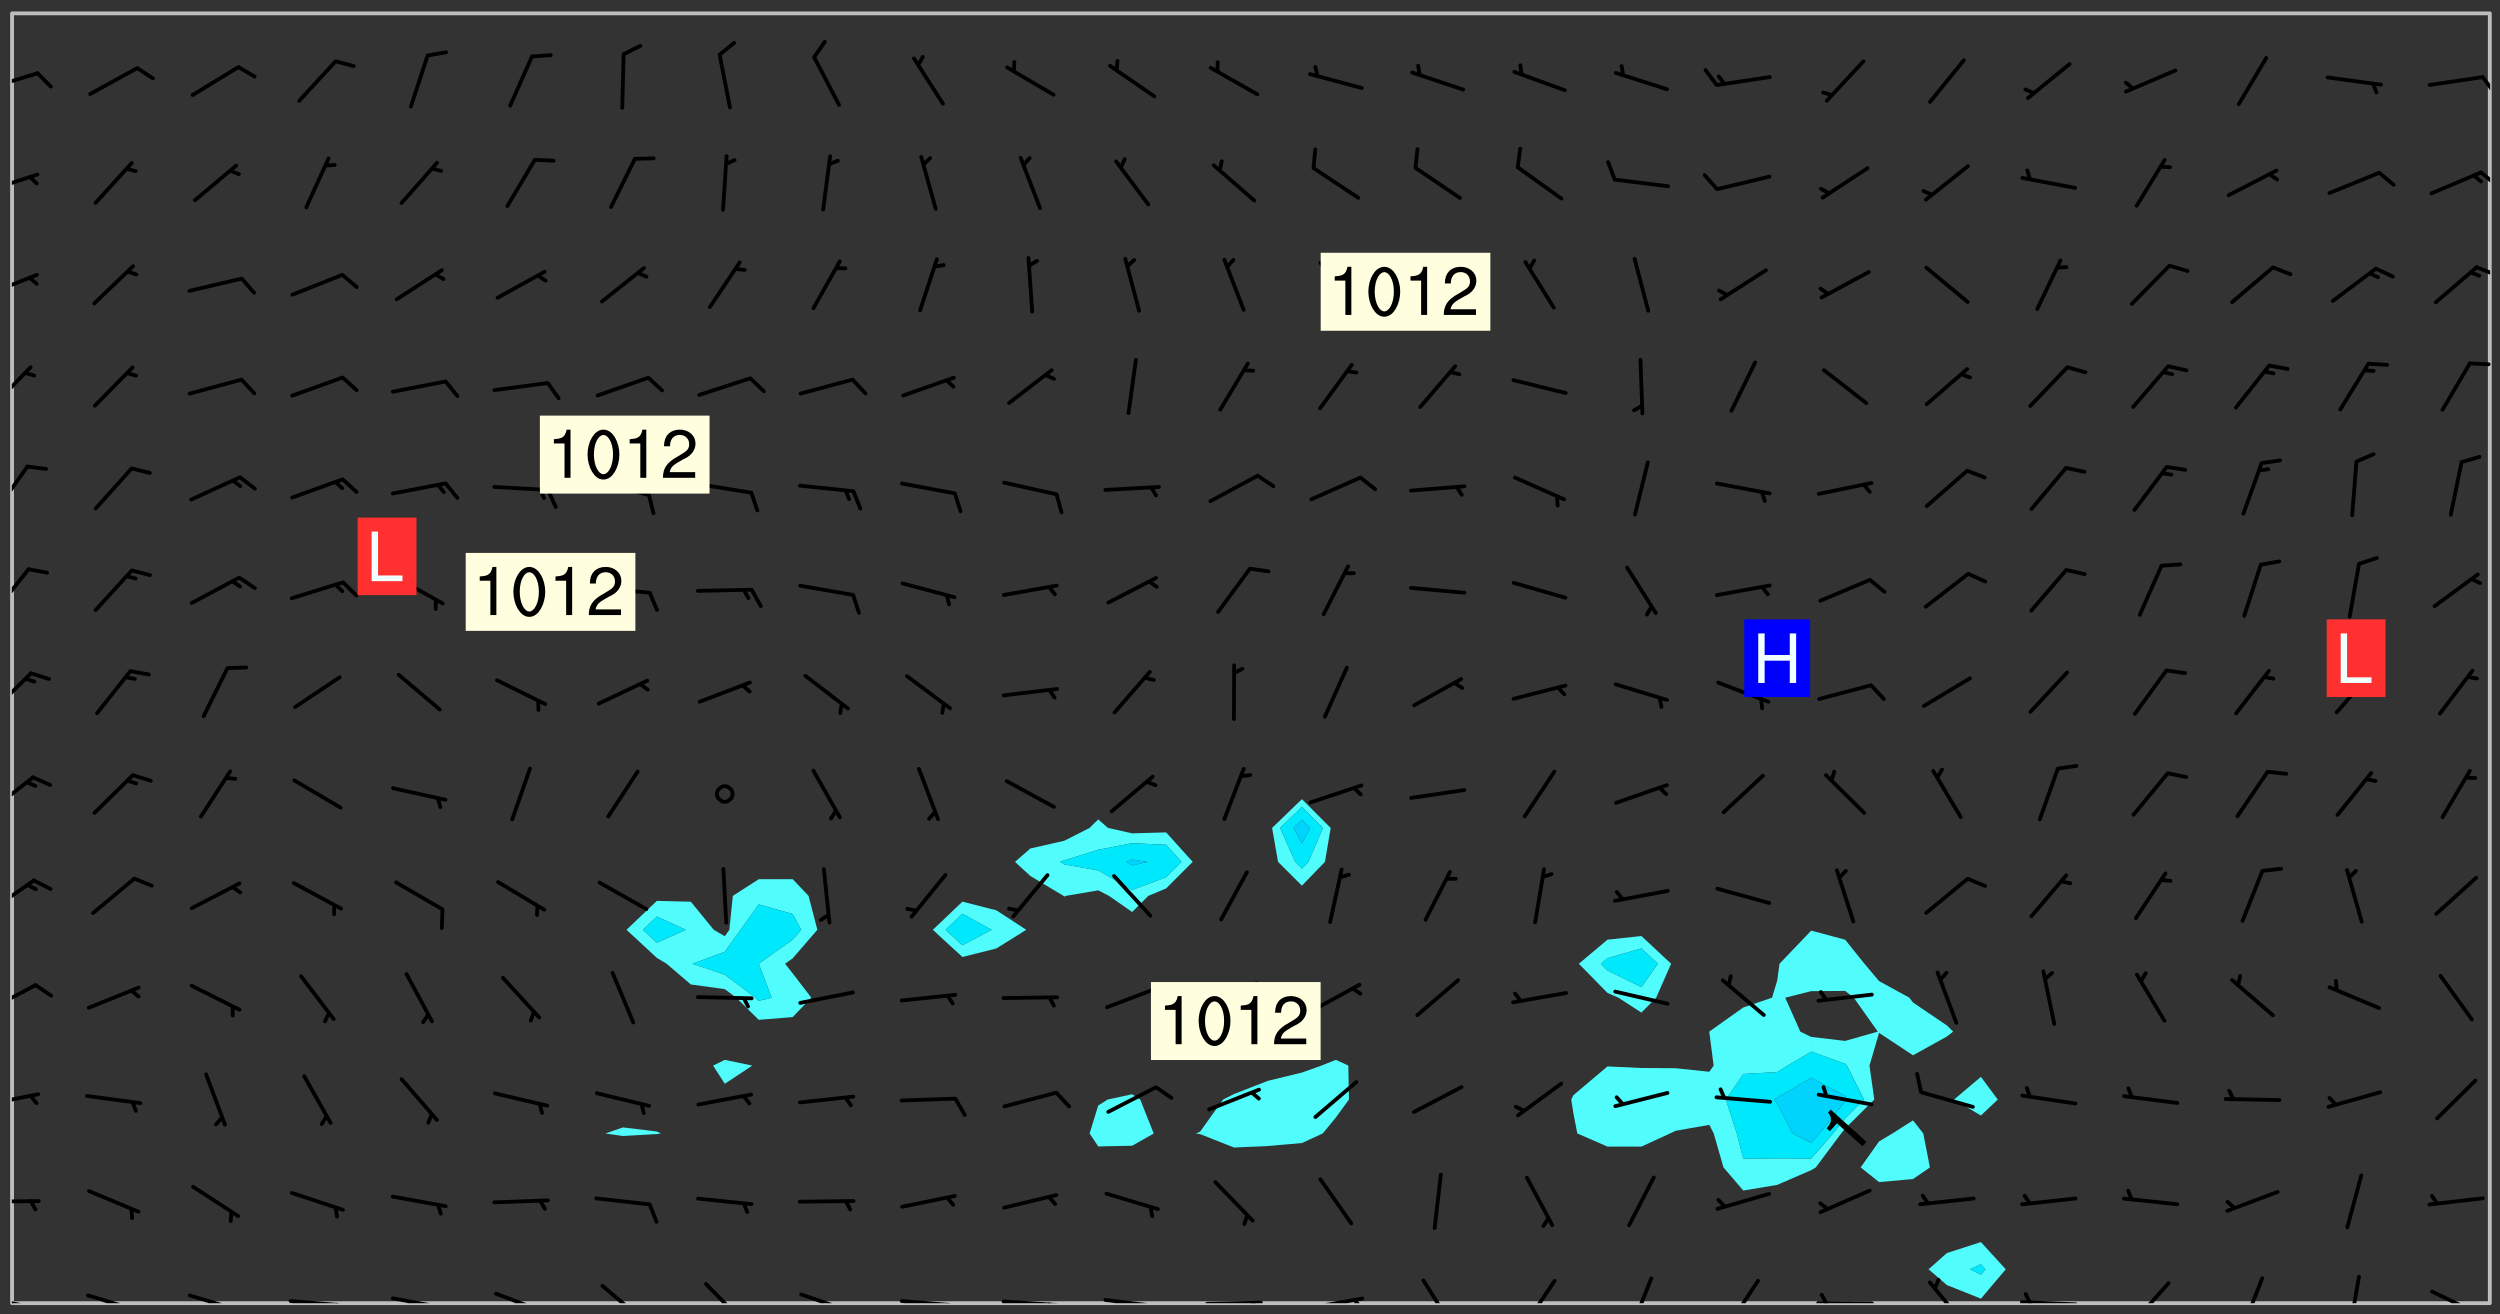 <svg xmlns="http://www.w3.org/2000/svg" role="img" xmlns:xlink="http://www.w3.org/1999/xlink" viewBox="142.45 309.95 326.84 171.84"><rect x="142.45" y="309.95" width="326.84" height="171.84" fill="#333333" stroke="none"/><defs><clipPath id="a"><path d="M144 311.672h1v168.656h-1zm0 0"/></clipPath><clipPath id="b"><path d="M144 311.672h324v168.656H144zm0 0"/></clipPath><clipPath id="c"><path d="M467 311.672h1v168.656h-1zm0 0"/></clipPath><clipPath id="d"><path d="M144 479h4v1.328h-4zm0 0"/></clipPath><clipPath id="e"><path d="M146 480h2v.328h-2zm0 0"/></clipPath><clipPath id="f"><path d="M153 479h8v1.328h-8zm0 0"/></clipPath><clipPath id="g"><path d="M159 480h2v.328h-2zm0 0"/></clipPath><clipPath id="h"><path d="M167 479h8v1.328h-8zm0 0"/></clipPath><clipPath id="i"><path d="M172 480h2v.328h-2zm0 0"/></clipPath><clipPath id="j"><path d="M180 479h8v1.328h-8zm0 0"/></clipPath><clipPath id="k"><path d="M186 480h2v.328h-2zm0 0"/></clipPath><clipPath id="l"><path d="M193 479h8v1.328h-8zm0 0"/></clipPath><clipPath id="m"><path d="M199 480h2v.328h-2zm0 0"/></clipPath><clipPath id="n"><path d="M207 478h8v2.328h-8zm0 0"/></clipPath><clipPath id="o"><path d="M212 480h2v.328h-2zm0 0"/></clipPath><clipPath id="p"><path d="M220 477h7v3.328h-7zm0 0"/></clipPath><clipPath id="q"><path d="M234 477h6v3.328h-6zm0 0"/></clipPath><clipPath id="r"><path d="M246 478h9v2.328h-9zm0 0"/></clipPath><clipPath id="s"><path d="M252 480h2v.328h-2zm0 0"/></clipPath><clipPath id="t"><path d="M260 479h8v1.328h-8zm0 0"/></clipPath><clipPath id="u"><path d="M266 480h2v.328h-2zm0 0"/></clipPath><clipPath id="v"><path d="M273 479h8v1.328h-8zm0 0"/></clipPath><clipPath id="w"><path d="M279 480h2v.328h-2zm0 0"/></clipPath><clipPath id="x"><path d="M286 479h9v1.328h-9zm0 0"/></clipPath><clipPath id="y"><path d="M292 480h2v.328h-2zm0 0"/></clipPath><clipPath id="z"><path d="M300 480h8v.328h-8zm0 0"/></clipPath><clipPath id="A"><path d="M306 480h2v.328h-2zm0 0"/></clipPath><clipPath id="B"><path d="M313 479h8v1.328h-8zm0 0"/></clipPath><clipPath id="C"><path d="M319 479h2v1.328h-2zm0 0"/></clipPath><clipPath id="D"><path d="M328 477h5v3.328h-5zm0 0"/></clipPath><clipPath id="E"><path d="M341 477h5v3.328h-5zm0 0"/></clipPath><clipPath id="F"><path d="M355 476h4v4.328h-4zm0 0"/></clipPath><clipPath id="G"><path d="M368 477h5v3.328h-5zm0 0"/></clipPath><clipPath id="H"><path d="M379 480h9v.328h-9zm0 0"/></clipPath><clipPath id="I"><path d="M380 478h2v2.328h-2zm0 0"/></clipPath><clipPath id="J"><path d="M394 477h6v3.328h-6zm0 0"/></clipPath><clipPath id="K"><path d="M406 479h9v1.328h-9zm0 0"/></clipPath><clipPath id="L"><path d="M407 478h2v2.328h-2zm0 0"/></clipPath><clipPath id="M"><path d="M421 477h6v3.328h-6zm0 0"/></clipPath><clipPath id="N"><path d="M435 476h4v4.328h-4zm0 0"/></clipPath><clipPath id="O"><path d="M449 476h3v4.328h-3zm0 0"/></clipPath><clipPath id="P"><path d="M460 478h7v2.328h-7zm0 0"/></clipPath><clipPath id="Q"><path d="M144 466h4v2h-4zm0 0"/></clipPath><clipPath id="R"><path d="M144 452h4v3h-4zm0 0"/></clipPath><clipPath id="S"><path d="M144 438h4v5h-4zm0 0"/></clipPath><clipPath id="T"><path d="M144 424h4v6h-4zm0 0"/></clipPath><clipPath id="U"><path d="M144 411h4v6h-4zm0 0"/></clipPath><clipPath id="V"><path d="M144 397h3v7h-3zm0 0"/></clipPath><clipPath id="W"><path d="M144 384h3v7h-3zm0 0"/></clipPath><clipPath id="X"><path d="M144 370h3v7h-3zm0 0"/></clipPath><clipPath id="Y"><path d="M144 357h3v7h-3zm0 0"/></clipPath><clipPath id="Z"><path d="M465 357h3v1h-3zm0 0"/></clipPath><clipPath id="aa"><path d="M144 345h4v4h-4zm0 0"/></clipPath><clipPath id="ab"><path d="M465 344h3v3h-3zm0 0"/></clipPath><clipPath id="ac"><path d="M144 332h4v4h-4zm0 0"/></clipPath><clipPath id="ad"><path d="M466 332h2v3h-2zm0 0"/></clipPath><clipPath id="ae"><path d="M144 319h4v3h-4zm0 0"/></clipPath><clipPath id="af"><path d="M466 319h2v4h-2zm0 0"/></clipPath><g id="ag" clip-path="url(#clip1)"><path fill="#fff" fill-opacity="0" fill-rule="evenodd" d="M0 0h1000v1000H0zm0 0"/><path fill="#d3d3d3" fill-opacity="0" fill-rule="evenodd" d="M162.152 355.867l-.234.293.059.234.117.172.176.234.293.348.113.059.117-.172.059-.234.176-.176.465-.176h.699l.234.293.289.816.059.176.176.23.352.234.699.699.172.176.234.348.234.41.289.582.41.465.23.234.234.176.117.23.176.293.172 1.164v.234l.059.289.059.117.117.117.348.41.117.172.176.176.176.234.117.172.172.352.059.234.234.406.234-.059-.176.176-.059.93h-.582l-.234-.113-.348.113-.117.117-.059.293-.059.176-.117.172-.465.293-.059.234-.059.113v.645l.059.172v.41l.059.059v.406l.059.406.117.176.059.059.23.641-.059.293v.699l-.059.582v.234l-.059.23-.055.352v1.922l.055.117h.426l-.367.117-.023.352.891 1.168 1.742.539 1.34.359v.539l.09.809.535.715 1.52.27.891-.086.09 1.164.535.18 1.16-.18 2.055-.984 1.16-.363 1.879-.176 1.695-.18-.18.719-1.516.086-1.25.09-.805.27-1.074.809.27.719.535.898-.18.625-.266.809.266 1.078.625.898.805.18 1.25-.18-.266.723.098.504.055.293v.172l.059.293v.406l.176.117.352.117h.406l.293-.176.113-.117.059-.117.117-.23.059-.176.352-.465.23-.176.176-.059.176.059.059.176.117.988.055.469.059.172.117.234.176.059.816.059h.289l.117.234.059.406.059.352v1.105l.117.293.117.348.289.699.176.352.582.754.352.176.172.059.469.234.641.465.348.234.293.176.293.055.23.062.816.348.293.176.113.172.352.352.117.176.523.641v.289l.059.352v.348l.059.352.059.289.117.059.172.059h.176l.582.234.176.117.176.289.176.234.113.234.293.23.117.117v.41l.059.055.289.234.234.117.059.117.117.172.059.117.23.234.059.176.234.059.117.059-.117.113-.059.117v.117l-.117.293-.117.289v.582l.176.117.117.059.059.117.117.117.113.059.176.348.059.352.059.406v.176l-.059.176-.117.699v.172l.117.176.293.293h.406l.176.117.117.172.117.293v.234h-.527l-.23-.234h-.234l-.176.059-.059.699.059.348.117.176.176.41.117.23.289.469.176.055h.523l.234.059.758.641.059.293v.234l.059.059.23.348v.352l-.117.172v.293l.293.289.293.176.172.059.293.176.293.117.582.406.289.234.293.176.219.16.016.012.23.176.641.523.176.234.117.176.176.176.113.172v.641l.117.176.469.117.582.117.234.059.23.113.293.117.113.059.586.352.289.172.176.062.176.055.176.059.699.352.289.176.234.055.289.176.234.117.641.406.293.117.172.059.234.059.41.059.23.059.234.117.059.172-.41.176.469.059.059.293.113.234.176.055.234.059.176.059.406.117.641.234.117.172.059.234v.176l-.059.117-.059.406.234.234.117.059.348.117.641.23.176.117.289.117.176.176.234.465.582 1.105.176.176.348.176.176.117.352.117 1.047.523.234.059.465.113.293.059.465.176.758.582.234.234.348.465.176.176.289.234.816.699.293.176.289.289.293.176.293.289.695.641.176.176.293.234.289.234.469.289.641.582.348.234.234.293.348.348.352.465.934.992.348.406.117.176.234.059.113.117.645.176.23.113.234.059.293.176.23.117.934.699.406.406.234.176.406.176.234.117.816.348.348.234.234.117.293.289.23.117.758.352.352.172.23.059.293.117.234.059.871.176h.816l.469.23.172.059.875.699.465.117.293.059.176.059.23.059.469.059.348.059.352.059.406.059h.293l.172.059v.23l.176.176h.293l.348.059.352.059.699.117h.641l.465-.234.293-.176.172-.117.41-.172.289-.176.934-.465.469-.293.523-.293.465-.172.465-.176 1.051-.465.289-.117.41-.117.289-.117.527-.176 1.516-.699.582-.348.289-.059.293-.059.348-.117.875-.23.352-.117h.113l.234-.059.875-.234.234-.059h.812l.352-.059.816-.117.172-.059.352-.055.293-.059.23-.059.816-.176.176-.059h.348l.234-.059.465-.117.758-.172.234-.059h.348l.41-.117.289-.059 1.285-.059h.289l.41-.059.23-.059h.176l.875-.117h.406l.41-.117h.348l.352-.113.871-.059h1.75l1.047.289.41.117.289.117.352.117.289.117 1.051.172.289.059h.293l.293.059.172.059.41.059.172.059.117.059h.117l.117.059.352.059h.113l.41.066 1.922.395 1.926.395 1.52.449 1.695.719 2.145.805 1.605-.719 1.43-.805 1.16-1.078 1.25-.449 3.035-.719 1.875-.359 2.145-1.348 2.234-1.254 2.5-1.258 1.695-.449 1.785-.18 1.16-.27.625.539 1.34-.27.715-.988.984-1.344.445-.18.805-.359 1.875-.539 1.785-.449 1.25-.27 1.16-.09 1.699-.09 1.961-.27 1.25-.09h.539l.625-.09h.891l2.145-.18 2.41-.18 2.59-.09 1.695.18 1.609.09 1.43.359 1.16.719 1.875.988 1.16 1.527.266.715.629.09.355.898.535.539.535 1.527 1.074.359h.535l-.805.535.09 1.707.715 2.695.891.805.895.988.715 1.258 1.785.539 1.52-.18.355 1.344 1.609-.805.98-.539.27.27.316-.215.219-.145.801.449.449-.359h.355l.535-.27.539-.719.535-.27.625-.988 1.16.449.84.371 1.395.617 1.695-.18h1.605l1.785.09.18-1.707.535-1.344.805.27.492.848.402.406-.09.539v.359l.715.449.711-.27h1.43l.359.988.445 1.258.715 1.344 1.25.629 1.695.629.715-.18.18-.539.98-.09.449.359.086 1.258-.266.629-.535.18v.539l.715.984.266.539.984.988.801 1.078-.266.359-.09.898-.625 2.332-.355 2.066-.09 1.793-.18.719-.09.539v1.438l-.98 1.883-.359 1.707-.535.898-.805 1.168-.266.539 2.055 1.254.086.359-.355.539-.09-.18v.809l.09 1.438-.445.715-1.074.094-.266.715.535.898.805.719 1.16.809 1.34.27.445.359-.355.449-1.789-.09-1.25-.449-.715-.719-.625-.09-.176 3.59-.188 1.309h89.359V311.703h-55.27v49.082l.762.125 3.289.543 2.023 2.836v2.754l2.352.332 2.348.332h4.051l-1.379 4.16-2.023.707-2.023.703-.543.344-2.594 1.617-.188.117-2.023-2.078-.73-2.742-2.672-2.078-1.375-3.5-.066-.082-1.957-2.672 2.75-1.418v-49.082H294.422v91.414l.117.031.133.012.074.074.105.047.09.059.086.059.09.059.297.297.059.09.031.117.027.117.016.137-.031.117-.059.09-.059.086-.043.105-.047.102-.027.121v.145l.176.27.148.148.074.086.074.074.043.105.062.09.059.086.043.105.059.09.047.102.043.105.059.086.117.18.074.074.062.086.059.09.043.105.059.09.059.086.062.09.059.09.043.102.117.18.074.074.059.086.074.074.09.059.105.047h.148l.133-.016.133.016.102-.047.074-.074.047-.102-.016-.133v-.148l-.047-.105-.027-.117-.047-.102-.027-.121-.043-.102-.062-.09-.043-.102-.043-.105-.031-.117-.016-.133-.012-.137.086-.059.059-.086.121-.031.043.105.016.133v.117l.059.102.059.09.09.059.148.148.059.09.043.105-.012.102.086.059.105.047.086.059.09.059.074.074-.117.027-.105.047-.086.059-.074.074-.059.09-.062.086-.027.121-.047.102-.043.105-.031.117-.012.133-.016.133v.148l.027.117.047.105.043.102.059.09.074.074.09.059.074.074.09.059.059.09.043.105.047.102.117.031.133.016h.148l.117-.031.105.043.043.105.047.102.027.121L299.5 410l.027.117.031.121.027.117.105.043.102.047.133-.016.148.148.062.086.074.074.07.074.09.062.105.043.102.043.117.031.137.016.117-.031.074-.074.027-.117-.012-.133-.031-.121-.027-.117.043-.105h.117l.09.062.117.027h.148l.133.016h.148l.133.016.133-.016h.148l.133-.016.133-.012.137.012.117-.027.133-.016.191-.059-.059.176-.016.133-.027.121-.016.133-.059.086-.133.016-.105.047-.105.043-.117.031-.117.027-.266.031h-.148l-.133.016-.074.074.059.086.148.148.117.18.074.07.09.062.09.059.086.059.09.059.102.043.105.062.105.043.086.059.105.047.102.043.18.117.059.09-.043.102-.047.105.016.133.223.223.059.09.043.102.031.121.043.102.016.133.031.117.012.137.031.117.148.148.102.043.105.043.117.031.133.016.137.016h.117l.117-.031.09-.059.043-.105.047-.102.043-.105.031-.117.012-.133v-.148l-.012-.133-.016-.133-.031-.117-.043-.105-.047-.105-.043-.102-.043-.105-.016-.133.016-.133.027-.117.031-.117.027-.121.047-.102.09-.059.086-.062.074-.074.09-.059.223-.223.059-.086.074-.074.117-.18.059-.086v-.148l-.074-.074-.102-.047-.105-.043-.102-.043-.059-.09-.047-.105-.027-.117.09-.059.117-.031.102-.043.18-.117.148-.148.012-.133-.012-.105-.09-.059-.133.016h-.148l-.133.016-.133-.016-.121-.031-.086-.059-.074-.074-.059-.09-.062-.086-.117-.18-.059-.086.031-.121.086-.059.121-.031.059-.086v-.121l-.031-.117-.059-.09-.059-.086-.047-.105-.027-.117-.016-.133.059-.09.074-.074.09-.059.117-.18.074-.074.059-.086.148-.148.121-.031.133-.016.133.016.074.074.043.105.016.133-.031.117-.117.031-.133.012-.148.148-.043.105-.047.102-.027.121-.031.117v.148l.031.117.043.105.059.09.074.07.074.074.117.031.121.027.117-.027.133-.016h.117l.09.059.074.074.047.105.059.086.102.047.133.016.105.043.086.059-.012.105-.074.074-.18.117-.059.09-.09.059-.07.074-.074.074-.062.09-.027.117-.016.133.016.133-.016.133v.148l.016.133.027.117.031.121.074.074.09.059.086.059.09.059.117.031v.086l-.102.047-.09.059-.266.031-.117.027h-.148l-.105.043-.102.047-.059.09-.062.234-.012.133-.031.121-.016.133v.293l-.012.133.012.137.016.133.133.016.133.012.121.031.086.059.074.074.047.105.043.102.016.133v.445l-.016.133v.445l.031.266.027.117.016.133.031.117.086.211.031.266v.148l-.031.117-.027.117-.031.121-.027.117-.031.117-.031.121-.012.133-.016.133.09.059.117-.031.102.016.047.105-.031.266v.441l-.043.105-.047.105-.043.102-.043.105-.059.086-.031.121-.043.117-.031.117-.016.133.016.133.059.09.105.047.086.059.059.086-.012.137-.031.117-.043.102v.445l-.016.133v.148l-.031.117-.043.105-.027.117-.047.105-.043.102-.031.121-.027.117-.031.133-.031.117-.027.117-.043.105-.031.117-.031.121-.012.133-.016.133v.297l.027.117v.148l.047.398.027.117.059.09.121.031h.148l.133-.016.059.09v.117l-.059.09-.09.059-.102.043-.105.047-.09.059-.086.059-.137.016-.117-.031-.133-.016-.102.047-.062.086-.012.137-.016.133-.031.117-.027.117-.016.133-.031.121v.297l.016.133.031.117v.148l.012.133v.148l-.027.117-.047.102-.027.121-.031.117-.059.09-.074.074-.102.043-.105.047-.117.027-.121.031-.102-.047.059-.086.105-.047.027-.117.031-.117.027-.121.031-.117v-.148l.016-.133-.031-.117-.043-.105-.105.016-.074.074-.102.043-.09.062-.074.074-.043.102-.016.133-.031.117L304.25 426l-.031.117-.027.117-.031.121-.027.117-.031.117-.043.105-.09.059h-.09l-.117-.031-.031-.086.016-.137-.031-.117v-.148l-.012-.133v-.148l-.062-.234-.027-.121-.043-.102-.047-.105-.059-.086-.059-.09-.043-.105-.062-.086-.148-.148-.07-.074-.105-.047-.105-.043-.102-.043-.297-.297-.09-.074-.086-.059-.105-.043-.09-.062-.086-.059-.105-.043-.09-.059-.086-.062-.074-.07-.105-.047-.086-.059-.105-.043-.09-.062-.102-.043-.105-.043-.086-.059-.105-.047-.105-.043-.102-.047-.09-.059-.102-.043-.105-.043-.09-.062-.117-.027-.133-.016-.133.016H299.75l-.133.016-.117-.031-.09-.059-.074-.074-.09-.059-.102-.047h-.148l-.121-.027-.102-.043-.074-.074-.117-.18-.09-.059-.102-.043-.09-.062-.105-.043-.09-.059-.086-.059-.105-.047-.059-.086-.059-.09-.043-.105-.047-.102-.074-.074-.086-.059-.074-.074-.09-.059-.223-.223-.043-.105-.031-.266.105-.043h.145l.105.043.074.074.09.059.086.059.105.047.09.059.148.148.07.074.148.148.062.086.074.074.086.059.074.074.09.062.09.059.086.059.27.176.102.047.105.043.102.043.047-.074.059-.086.074-.074.07-.074.105.043.074.074.059.09.043.102.047.105.043.105.121.027.117-.027.074-.09.043-.105.059-.09.074-.074.105-.043.117-.027.133.012.09.059.148.148.059.09.043.105.047.102.043.105.043.102.105.047.105.043.133.016.086-.059.059-.09.074-.074.105-.043.117.027.105.047.102.043.105.043.102.047.18.117v.117l-.016.133.016.133.016.137.059.086.102.047.121.027.117.031h.148l.117-.031.059-.09.18-.117.059-.09.074-.074.059-.086.117-.18.18-.117.117.031.09.059.043.074-.016.133v.117l.09.059h.148l.133-.016.133-.012.266-.031.105-.043.117-.031.121-.027.074-.074.07-.074.062-.09-.016-.105-.047-.102-.102-.043-.105-.016-.117.027-.266.031h-.148l-.074-.074-.09-.059-.117-.031-.117-.027-.133-.016h-.148l-.133.016h-.297l-.105-.047-.148-.148-.043-.102-.059-.09.223-.223.086-.059.105-.043.117-.031.133-.016.133.016.137.016.102.043.133-.012.09-.062.102-.043.062-.09-.047-.102-.09-.059-.117-.031-.102-.043-.059-.09-.062-.09v-.117l.016-.133.105-.047.074-.07v-.121l-.09-.059-.031-.117.09-.059.074-.074.043-.105.059-.09.047-.102.016-.133v-.148l-.047-.105-.043-.102-.09-.059-.133-.016-.102-.043-.137-.016-.117-.031h-.445l-.133-.016-.133-.012-.133-.016-.117-.031h-.148l-.133-.016-.133-.012-.266-.031-.121-.043-.086-.059-.074-.074v-.148l.012-.133.105-.047.102-.043.133-.016h.152l.133-.016h.293l.121.031.102.043.09.059.234.062.121-.047.09-.059.102-.043.133-.016.105.043.102.047.133.012.121-.027h.145l.121-.031.117-.027.105-.047.074-.074.086-.059.148-.148.059-.086.047-.105.027-.117.016-.105-.102-.043-.09-.059-.117-.031-.105-.043-.09-.062-.074-.086-.074-.074-.102-.043-.105-.047-.102-.043-.059-.09-.047-.102-.086-.211-.062-.086-.059-.09-.074-.074-.086-.059h-.27l-.117.031-.09.059-.102.043-.133.016-.105-.016-.027-.117-.062-.09-.117-.031-.102-.043-.148-.148-.031-.117-.016-.105.074-.074.18-.117.117-.027.117-.031.137.016.102.043.105.043.102.047.105.043.117.031.133.016.117.027.133.016.105-.016.09-.059-.074-.074-.105-.043-.074-.074-.074-.09-.148-.148-.086-.059-.09-.059-.074-.074-.09-.059-.102-.047-.121-.027-.102-.047-.105-.043-.117-.031-.102-.043-.121-.031h-.148l-.117.031-.105.043-.086.062-.18.117-.086.059-.09.059-.105.047-.086.059-.105.043-.102.043-.105.047-.074.074-.059.09-.059.086-.047.105-.059.086-.074.074-.133-.012-.117-.031h-.117l-.074.074-.09.059-.074.074-.09.059-.086.059-.105.047-.102.043-.137.016-.102-.043-.148-.148-.105-.047h-.086l-.105.047-.102.043-.121.031-.117-.031-.074-.074v-.117l.031-.121.074-.07.059-.09.074-.074.117-.031.105-.043h.293l.133-.016.137-.016.102-.043.09-.059.102-.047.09-.059.133-.012.09.059.133.012.09-.059.086-.059.105-.043.09-.059.086-.062.09-.059.148-.148.059-.086.059-.09.105-.043.133-.016.117.027.121.031.059-.059.059-.09.031-.266.027-.117.105.012.133.016.102-.043.09-.059.059-.09.074-.074.059-.09.047-.102.012-.133-.012-.133-.047-.105-.148-.148-.059-.09-.059-.086-.043-.105v-.445l.016-.133v-.148l.012-.133-.059-.059-.09.059-.102-.043-.18-.117-.086-.059-.062-.09-.059-.09-.074-.074-.086-.059-.121.031-.102.012-.105.047-.086.059-.105.043-.148.148-.09.059-.086.059-.09.062-.105.043-.133.016v-.121l.105-.043.117-.031.074-.07.043-.105v-.148l-.027-.117-.148-.148-.133-.016h-.148l-.117.031-.105.043-.102.043-.09.062-.117.027-.074-.074.012-.133-.043-.102-.043-.105-.09-.059-.117.027-.121.031-.117.031-.102.043-.121.031-.102.043-.105.043-.09.059-.102.016v-.117l.016-.133-.059-.09-.074.043-.148.148-.059.09-.074.074-.047.105-.043.102-.074.074-.059.09-.074.074-.059.086-.074.074-.09.062-.074.07-.074.074-.102.016-.133.016-.105-.043v-.121l.148-.148.043-.102.059-.09.047-.102.043-.105.059-.09.031-.117.043-.102.031-.121.027-.117.047-.105.043-.102.043-.105.074-.07.09-.062.09-.059.102-.043h.297l.266-.031.105-.043-.074-.074-.117-.031-.105-.043-.09-.059-.102-.047-.09-.059-.102-.043-.105-.043-.09-.062-.086-.059-.105-.043-.102-.043-.121-.031-.117-.031-.102-.043L297.5 410.25l-.102-.043-.09-.059-.043-.105-.016-.133.102-.043.133-.016.137.016.133-.016.102-.043.059-.09.016-.105-.09-.059-.074-.074-.102-.043-.09-.059-.148-.148-.043-.105-.016-.133v-.293l-.059-.09-.09-.059-.074-.074-.043-.105-.031-.117-.059-.09-.074-.074-.117-.027-.074-.074-.09-.059-.09-.062-.086-.059-.074-.074-.059-.086-.047-.105-.086-.059-.148-.148-.195-.059-.133.016-.102.043-.074.074-.047.102-.043.105-.059.09-.059.086-.297.297-.09.059h-.086l-.062-.086-.043-.105.031-.117.059-.09.027-.117-.012-.133-.09-.062-.105.047-.117.027-.117.031-.27.176-.102.047-.117.027-.105.047-.09.059-.102.043-.059-.086-.047-.105.016-.133.047-.105.07-.074.074-.07.059-.09v-.148l-.043-.105h-.238l-.102.047-.031.117-.027.117-.031.121-.074.043-.133.016-.074-.047-.043-.102-.043-.105-.047-.102-.043-.105-.121.031-.102.043-.133.016-.117.031-.105.043-.09.059-.102.047-.121.027-.133.016-.102-.043-.059-.09-.047-.105-.043-.102-.043-.105v-.117l.059-.09.086-.059.18-.117.102-.047.105-.043.105-.059.102-.043.09-.062.102-.043.105-.059.102-.047.09-.059.105-.043.102-.043.09-.062.102-.043.137-.016.117.031.102.043.121.031.102.043.105.047.102.043.105.043.102.047.105.043.102.043.105.047.086.059.105.043.117.031.105.043.102.047.09.059.105.043.102.043.105.047.117.027.102.047.121.027h.148l.086-.059.016-.102.059-.09-.027-.117-.074-.074-.117-.18-.074-.074-.09-.074-.18-.117-.086-.059-.105-.043-.102-.047-.27-.176-.059-.09-.074-.074-.059-.09-.043-.102-.031-.117-.016-.137v-.562l-.012-.133-.016-.133-.031-.117-.016-.133-.012-.133-.031-.121-.223-.223-.059-.086-.016-.105.031-.117.133-.016v-91.414H172.992v1.453l-.059.234-.352 1.051-.172.523-.117.348-.176.41-.117.172-.234.293-.23.059h-.352l-.117.059-.23.406v.293l.117.176.23.23.117.234.641.758.293.465.176.234.23.352.234.348.641.816.176.465.172.41.117.695.176.469.117 1.398.059.465v.875l.117 1.047v4.781l-.059.465-.352 1.281-.176.523-.113.41-.352.93L172.934 336l-.234.582-.117.176-.172.348-.176.406-.352.816-.059.293-.113.293-.117.289-.059.176-.117.875-.059.406-.059.117-.059.176-.059.172-.23.527-.117.172v.234l-.117.234-.059.172-.176.586v.289l-.059.176v.293l-.059.113-.059.527v.172l-.055.234v2.621l-.176.816-.117.176-.176.234-.117.172-.113.234-.586.934-.23.289-.293.465-.176.234-.289.352-.352.699-.113.23-.176.41-.176.23-.406.527-.816.699-.293.172-.289.234-.176.117-.176.176-.523.406-.527.176-.172.176-.234.055-.641.176h-.758m12.211 31.023l-1.074.449.359.895 1.25-.715.445-.539-.98-.09"/><path fill="#d3d3d3" fill-opacity="0" fill-rule="evenodd" d="M201.508 416.598h-.895l.449.629.98.359.805-.09.445-.988-.176.09-.715-.355-.895.355m154.621 59.07l-.059-.523v-.293l.113-.293.059-.23.469-.469h.113l.117-.113.117-.059h.176l.234-.059h.348l.234.059.117.059.23.172.059.176.117.582v.293l-.117.176-.172.289-.176.176-.527.523-.23.234-.117.059h-.176l-.117-.059-.406-.293-.176-.117-.117-.059-.059-.113-.055-.117m6.641-10.957l-.059-.172v-1.109l.059-.172.176-.059.172-.059h.176l.234-.059.117.059.059.699-.059.172-.117.176-.117.059-.234.523-.113.059h-.234l-.059-.117m9.613-14.391l-.117-.176v-.699l.293-.875.117-.172.176-.352.113-.23.117-.293.352-.758.117-.23.172-.234h.176l.117-.059h.641l.117.059.234.234.172.113.352.293.117.117.113.176v.113l.117.059.117.117v.699l-.059.176v.23l-.059.176-.348 1.051-.117.23-.117.234-.117.059-.23.234-.641.289h-.875l-.41-.117-.641-.465"/><path fill="none" stroke="#bebebe" stroke-linecap="round" stroke-linejoin="round" stroke-miterlimit="10" stroke-width=".5" d="M467.957 311.695H144.027v168.625h323.93v-168.625"/><g clip-path="url(#a)"><path fill="#fff" fill-opacity="0" fill-rule="evenodd" d="M144 475.891v4.438h.004H144V311.672h.004H144v164.219"/></g><g clip-path="url(#b)"><path fill="#fff" fill-opacity="0" fill-rule="evenodd" d="M144.004 480.328V311.672h79.887v145.672l-2.289.793 2.289.328 4.438-.254.527-.074-.527-.262-4.438-.531V311.672h22.191v113.219l-4.438.004-3.387 2.176-.457 4.438-.594.836-1.445-.836-2.996-3.672-4.438-.109-3.973 3.781 3.973 3.676 1.266.762 3.172 2.711 4.441.613v9.242l-1.527.75 1.527 2.375 3.594-2.375-3.594-.75v-9.242l1.492 1.113 2.945 2.895 4.438-.355 2.434-2.539-2.434-3.172-.996-1.266.996-.707 3.227-3.73-1.156-4.438-2.07-2.18V311.672h22.191v116.156l-3.867 3.68 3.867 3.559 4.438-1.121 3.91-2.438-3.91-2.547-4.438-1.133V311.672h17.754v105.402l-1.129 1.117-3.309 1.676-4.438 1.012-2.004 1.75 2.004 1.84 4.332 2.602.105.094.219-.094 4.219-.719 1.402.719 3.035 2.113v23.82l-3.203.695-1.234.777-1.125 3.66 1.125 1.691 4.438-.09 2.82-1.602-1.762-4.438-1.059-.695v-23.82l2.109-2.113 2.328-.969 3.477-3.473-3.477-3.855-4.438.125-3.16-.707-1.277-1.117V311.672h26.629v102.754l-3.898 3.766.781 4.438 3.117 3.109 3.012-3.109.754-4.438-3.766-3.766v-102.754h4.441V448.508l-1.891.754-2.551.91-4.438 1.078-4.438 1.723-1.426.727-3.012 4.199-.559.238.559.082 4.438 1.754 4.438-.199 4.438-.391 2.719-1.246 1.723-2.098 1.707-2.34-.082-4.438-1.625-.754V311.672h39.945v120.652l-4.441.477-3.746 3.145 3.746 3.82 1.438.617 3.004 1.949 1.93-1.949 1.953-4.438-3.883-3.621V311.672h22.191v119.945l-4.141 4.328-.301 2.199-.676 2.238-3.762 1.281-4.438 3.148-.02.008.02.055.566 4.387-.566.805-4.438-.465-4.438-.027-4.441-.203-4.438 3.746-.297.582.297 1.898.492 2.539 3.945 1.715h4.441l3.73-1.715.707-.344 4.438-.785.574 1.129 1.273 4.438 2.59 3.02 4.438-.738 4.441-1.922.602-.359 3.312-4.438.523-.648 3.812-3.789-.629-4.438 1.254-4.277 4.438 2.93v8.508l-2.691 1.715-1.746 1.043-2.406 3.395 2.406 1.914 4.438-.395 2.211-1.52-.863-4.438-1.348-1.715v-8.508l4.438-2.461.805-.633-.805-.801-4.438-3.004-.48-.633-3.957-2.168-1.914-2.27-2.523-3.145-4.438-1.184v-119.945h22.191v139.062l-3.512 2.965 3.512 2.09v16.543l-4.441 1.434-2.402 2.125 2.402 2.066 4.441 1.777 3.25-3.844-3.25-3.559v-16.543l2.207-2.09-2.207-2.965v-139.062h66.57v168.656H144.004"/></g><path fill="#50fcfc" fill-rule="evenodd" d="M223.891 458.465l-2.289-.328 2.289-.793 4.438.531.527.262-.527.074-4.438.254m4.438-23.281l-3.973-3.676 3.973-3.781v2.047l-1.82 1.734 1.82 1.688 3.766-1.688-3.766-1.734v-2.047l4.438.109 2.996 3.672 1.445.836.594-.836.457-4.438 3.387-2.176v3.293l-2.387 3.32-2.051 2.875-4.223 1.562 4.223 1.441 4.012 2.996.426.418 1.688-.418-1.688-4.438 4.438-3.148 1.117-1.289-1.117-2.066-4.438-1.254v-3.293l4.438-.004 2.07 2.18 1.156 4.438-3.227 3.73-.996.707.996 1.266 2.434 3.172-2.434 2.539-4.438.355-2.945-2.895-1.492-1.113-4.441-.613-3.172-2.711-1.266-.762"/><path fill="#00e8fc" fill-rule="evenodd" d="M228.328 433.195l-1.82-1.688 1.82-1.734 3.766 1.734-3.766 1.688m8.879 4.191l-4.223-1.441 4.223-1.562 2.051-2.875 2.387-3.32 4.438 1.254 1.117 2.066-1.117 1.289-4.438 3.148 1.688 4.438-1.688.418-.426-.418-4.012-2.996"/><path fill="#50fcfc" fill-rule="evenodd" d="M237.207 451.637l-1.527-2.375 1.527-.75 3.594.75-3.594 2.375m31.066-16.57l-3.867-3.559 3.867-3.68v1.578l-2.207 2.102 2.207 2.031 3.82-2.031-3.82-2.102v-1.578l4.438 1.133 3.91 2.547-3.91 2.438-4.438 1.121"/><path fill="#00e8fc" fill-rule="evenodd" d="M268.273 433.539l-2.207-2.031 2.207-2.102 3.82 2.102-3.82 2.031"/><path fill="#50fcfc" fill-rule="evenodd" d="M277.152 424.469l-2.004-1.84 2.004-1.75 4.438-1.012 3.309-1.676 1.129-1.117 1.277 1.117 3.16.707v1.285l-4.438.863-4.438 1.379-.543.203.543.332 4.438.789 4.438 2.547 4.438-1.656 2.016-2.012-2.016-2.234-4.438-.211v-1.285l4.438-.125 3.477 3.855-3.477 3.473-2.328.969-2.109 2.113-3.035-2.113-1.402-.719-4.219.719-.219.094-.105-.094-4.332-2.602"/><path fill="#00e8fc" fill-rule="evenodd" d="M281.59 422.961l-.543-.332.543-.203 4.438-1.379 4.438-.863v2.137l-.723.309.723.465 2.012-.465-2.012-.309v-2.137l4.438.211 2.016 2.234-2.016 2.012-4.438 1.656-4.438-2.547-4.438-.789"/><path fill="#50fcfc" fill-rule="evenodd" d="M286.027 459.828l-1.125-1.691 1.125-3.66 1.234-.777 3.203-.695 1.059.695 1.762 4.438-2.82 1.602-4.438.09"/><path fill="#00d4fc" fill-rule="evenodd" d="M290.465 423.094l-.723-.465.723-.309 2.012.309-2.012.465"/><path fill="#50fcfc" fill-rule="evenodd" d="M299.344 458.219l-.559-.082.559-.238 3.012-4.199 1.426-.727 4.438-1.723 4.438-1.078 2.551-.91 1.891-.754 1.625.754.082 4.438-1.707 2.34-1.723 2.098-2.719 1.246-4.438.391-4.438.199-4.438-1.754m10.195-35.59l-.781-4.438 3.898-3.766v1.012l-2.852 2.754 1.977 4.438.875.875.848-.875 1.906-4.438-2.754-2.754v-1.012l3.766 3.766-.754 4.438-3.012 3.109-3.117-3.109"/><path fill="#00e8fc" fill-rule="evenodd" d="M311.781 422.629l-1.977-4.438 2.852-2.754v1.688l-1.102 1.066 1.102 2.008 1.066-2.008-1.066-1.066v-1.688l2.754 2.754-1.906 4.438-.848.875-.875-.875"/><path fill="#00d4fc" fill-rule="evenodd" d="M312.656 420.199l-1.102-2.008 1.102-1.066 1.066 1.066-1.066 2.008"/><path fill="#50fcfc" fill-rule="evenodd" d="M348.164 455.598l-.297-1.898.297-.582 4.438-3.746 4.441.203 4.438.027 4.438.465.566-.805-.566-4.387-.02-.055.02-.008 4.438-3.148 3.762-1.281.676-2.238.301-2.199 4.141-4.328 4.438 1.184V439.5l-4.438.031-3.395.852 1.977 4.438 1.418.691v1.922l-3.082 1.828-1.359.84-4.438.254-2.277 3.344 1.434 4.438.844 3.289 4.438-.039 4.441.031 2.848-3.281 1.59-1.977 2.477-2.461-2.246-4.438-.23-.234-4.438-1.594v-1.922l4.438.523 4.27-1.215-3.141-4.438-1.129-.883v-6.699l2.523 3.145 1.914 2.27 3.957 2.168.48.633 4.438 3.004.805.801-.805.633-4.438 2.461-4.438-2.93-1.254 4.277.629 4.438-3.812 3.789-.523.648-3.312 4.438-.602.359-4.441 1.922-4.438.738-2.59-3.02-1.273-4.438-.574-1.129-4.438.785-.707.344-3.73 1.715h-4.441l-3.945-1.715-.492-2.539m4.438-15.832l-3.746-3.82 3.746-3.145 4.441-.477v1.621l-4.441 1.273-.867.727.867.883L357.043 439l2.145-3.055-2.145-2v-1.621l3.883 3.621-1.953 4.438-1.93 1.949-3.004-1.949-1.438-.617"/><path fill="#00e8fc" fill-rule="evenodd" d="M352.602 436.828l-.867-.883.867-.727 4.441-1.273 2.145 2L357.043 439l-4.441-2.172m16.91 21.309l-1.434-4.438 2.277-3.344 4.438-.254 1.359-.84 3.082-1.828v3.418l-4.441 2.602-.406.246.406.551 2.043 3.887 2.398 1.234 1.07-1.234 3.367-4.184.254-.254-.254-.477-4.438-2.371v-3.418l4.438 1.594.23.234 2.246 4.438-2.477 2.461-1.59 1.977-2.848 3.281-4.441-.031-4.438.039-.844-3.289"/><path fill="#00d4fc" fill-rule="evenodd" d="M374.793 454.25l-.406-.551.406-.246 4.441-2.602 4.438 2.371.254.477-.254.254-3.367 4.184-1.07 1.234-2.398-1.234-2.043-3.887"/><path fill="#fff" fill-opacity="0" fill-rule="evenodd" d="M379.234 439.531l-3.395.852 1.977 4.438 1.418.691 4.438.523 4.27-1.215-3.141-4.438-1.129-.883-4.438.031"/><path fill="#50fcfc" fill-rule="evenodd" d="M388.109 464.488l-2.406-1.914 2.406-3.395 1.746-1.043 2.691-1.715 1.348 1.715.863 4.438-2.211 1.52-4.438.395m8.875 13.469l-2.402-2.066 2.402-2.125 4.441-1.434v2.898l-1.434.66 1.434.711.602-.711-.602-.66v-2.898l3.25 3.559-3.25 3.844-4.441-1.777m4.441-22.168l-3.512-2.09 3.512-2.965 2.207 2.965-2.207 2.09"/><path fill="#00e8fc" fill-rule="evenodd" d="M401.426 476.602l-1.434-.711 1.434-.66.602.66-.602.711"/><g clip-path="url(#c)"><path fill="#fff" fill-opacity="0" fill-rule="evenodd" d="M467.996 480.328H468V311.672h-.004H468v168.656h-.004"/></g><path fill="#fff" fill-opacity="0" fill-rule="evenodd" d="M385.148 463.43l3.906-4.34-7.402-6.664-3.91 4.34 7.406 6.664"/><path fill-rule="evenodd" d="M381.445 455.391l.344-.375 4.676 4.211-.523.582-3.34-3.004-.926 1.035-.414-.371.324-.461.129-.223.09-.23.031-.246-.043-.27-.121-.305-.227-.344"/><g clip-path="url(#d)"><path fill="none" stroke="#000" stroke-linecap="round" stroke-linejoin="round" stroke-miterlimit="10" stroke-width=".5" d="M147.441 481.047l-6.883-1.434"/></g><g clip-path="url(#e)"><path fill="none" stroke="#000" stroke-linecap="round" stroke-linejoin="round" stroke-miterlimit="10" stroke-width=".5" d="M146.438 480.836l.344 1.18"/></g><g clip-path="url(#f)"><path fill="none" stroke="#000" stroke-linecap="round" stroke-linejoin="round" stroke-miterlimit="10" stroke-width=".5" d="M160.676 481.352l-6.723-2.047"/></g><g clip-path="url(#g)"><path fill="none" stroke="#000" stroke-linecap="round" stroke-linejoin="round" stroke-miterlimit="10" stroke-width=".5" d="M159.699 481.055l.234 1.203"/></g><g clip-path="url(#h)"><path fill="none" stroke="#000" stroke-linecap="round" stroke-linejoin="round" stroke-miterlimit="10" stroke-width=".5" d="M173.992 481.348l-6.727-2.039"/></g><g clip-path="url(#i)"><path fill="none" stroke="#000" stroke-linecap="round" stroke-linejoin="round" stroke-miterlimit="10" stroke-width=".5" d="M173.016 481.051l.234 1.203"/></g><g clip-path="url(#j)"><path fill="none" stroke="#000" stroke-linecap="round" stroke-linejoin="round" stroke-miterlimit="10" stroke-width=".5" d="M187.445 480.617l-7-.574"/></g><g clip-path="url(#k)"><path fill="none" stroke="#000" stroke-linecap="round" stroke-linejoin="round" stroke-miterlimit="10" stroke-width=".5" d="M186.43 480.531l.484 1.129"/></g><g clip-path="url(#l)"><path fill="none" stroke="#000" stroke-linecap="round" stroke-linejoin="round" stroke-miterlimit="10" stroke-width=".5" d="M200.715 480.973l-6.91-1.289"/></g><g clip-path="url(#m)"><path fill="none" stroke="#000" stroke-linecap="round" stroke-linejoin="round" stroke-miterlimit="10" stroke-width=".5" d="M199.711 480.785l.363 1.172"/></g><g clip-path="url(#n)"><path fill="none" stroke="#000" stroke-linecap="round" stroke-linejoin="round" stroke-miterlimit="10" stroke-width=".5" d="M213.859 481.578l-6.566-2.5"/></g><g clip-path="url(#o)"><path fill="none" stroke="#000" stroke-linecap="round" stroke-linejoin="round" stroke-miterlimit="10" stroke-width=".5" d="M212.902 481.215l.156 1.215"/></g><g clip-path="url(#p)"><path fill="none" stroke="#000" stroke-linecap="round" stroke-linejoin="round" stroke-miterlimit="10" stroke-width=".5" d="M226.57 482.602l-5.359-4.543"/></g><g clip-path="url(#q)"><path fill="none" stroke="#000" stroke-linecap="round" stroke-linejoin="round" stroke-miterlimit="10" stroke-width=".5" d="M239.656 482.848l-4.902-5.035"/></g><g clip-path="url(#r)"><path fill="none" stroke="#000" stroke-linecap="round" stroke-linejoin="round" stroke-miterlimit="10" stroke-width=".5" d="M253.844 481.477l-6.645-2.293"/></g><g clip-path="url(#s)"><path fill="none" stroke="#000" stroke-linecap="round" stroke-linejoin="round" stroke-miterlimit="10" stroke-width=".5" d="M252.875 481.141l.191 1.211"/></g><g clip-path="url(#t)"><path fill="none" stroke="#000" stroke-linecap="round" stroke-linejoin="round" stroke-miterlimit="10" stroke-width=".5" d="M267.336 480.617l-7.004-.578"/></g><g clip-path="url(#u)"><path fill="none" stroke="#000" stroke-linecap="round" stroke-linejoin="round" stroke-miterlimit="10" stroke-width=".5" d="M266.32 480.531l.484 1.129"/></g><g clip-path="url(#v)"><path fill="none" stroke="#000" stroke-linecap="round" stroke-linejoin="round" stroke-miterlimit="10" stroke-width=".5" d="M280.656 480.559l-7.012-.461"/></g><g clip-path="url(#w)"><path fill="none" stroke="#000" stroke-linecap="round" stroke-linejoin="round" stroke-miterlimit="10" stroke-width=".5" d="M279.637 480.492l.504 1.117"/></g><g clip-path="url(#x)"><path fill="none" stroke="#000" stroke-linecap="round" stroke-linejoin="round" stroke-miterlimit="10" stroke-width=".5" d="M293.953 480.758l-6.977-.855"/></g><g clip-path="url(#y)"><path fill="none" stroke="#000" stroke-linecap="round" stroke-linejoin="round" stroke-miterlimit="10" stroke-width=".5" d="M292.938 480.633l.441 1.145"/></g><g clip-path="url(#z)"><path fill="none" stroke="#000" stroke-linecap="round" stroke-linejoin="round" stroke-miterlimit="10" stroke-width=".5" d="M307.293 480.262l-7.023.137"/></g><g clip-path="url(#A)"><path fill="none" stroke="#000" stroke-linecap="round" stroke-linejoin="round" stroke-miterlimit="10" stroke-width=".5" d="M306.273 480.281l.594 1.07"/></g><g clip-path="url(#B)"><path fill="none" stroke="#000" stroke-linecap="round" stroke-linejoin="round" stroke-miterlimit="10" stroke-width=".5" d="M320.555 479.719l-6.918 1.219"/></g><g clip-path="url(#C)"><path fill="none" stroke="#000" stroke-linecap="round" stroke-linejoin="round" stroke-miterlimit="10" stroke-width=".5" d="M319.551 479.895l.754.969"/></g><g clip-path="url(#D)"><path fill="none" stroke="#000" stroke-linecap="round" stroke-linejoin="round" stroke-miterlimit="10" stroke-width=".5" d="M332.273 483.309l-3.727-5.957"/></g><g clip-path="url(#E)"><path fill="none" stroke="#000" stroke-linecap="round" stroke-linejoin="round" stroke-miterlimit="10" stroke-width=".5" d="M341.762 483.242l3.926-5.828"/></g><g clip-path="url(#F)"><path fill="none" stroke="#000" stroke-linecap="round" stroke-linejoin="round" stroke-miterlimit="10" stroke-width=".5" d="M355.742 483.594l2.598-6.527"/></g><g clip-path="url(#G)"><path fill="none" stroke="#000" stroke-linecap="round" stroke-linejoin="round" stroke-miterlimit="10" stroke-width=".5" d="M368.43 483.27l3.852-5.879"/></g><g clip-path="url(#H)"><path fill="none" stroke="#000" stroke-linecap="round" stroke-linejoin="round" stroke-miterlimit="10" stroke-width=".5" d="M380.156 480.309l7.027.043"/></g><g clip-path="url(#I)"><path fill="none" stroke="#000" stroke-linecap="round" stroke-linejoin="round" stroke-miterlimit="10" stroke-width=".5" d="M381.18 480.312l-.57-1.086"/></g><g clip-path="url(#J)"><path fill="none" stroke="#000" stroke-linecap="round" stroke-linejoin="round" stroke-miterlimit="10" stroke-width=".5" d="M394.758 477.613l4.457 5.434"/></g><path fill="none" stroke="#000" stroke-linecap="round" stroke-linejoin="round" stroke-miterlimit="10" stroke-width=".5" d="M395.406 478.402l.473-1.133"/><g clip-path="url(#K)"><path fill="none" stroke="#000" stroke-linecap="round" stroke-linejoin="round" stroke-miterlimit="10" stroke-width=".5" d="M406.789 480.184l7.023.289"/></g><g clip-path="url(#L)"><path fill="none" stroke="#000" stroke-linecap="round" stroke-linejoin="round" stroke-miterlimit="10" stroke-width=".5" d="M407.812 480.227l-.531-1.105"/></g><g clip-path="url(#M)"><path fill="none" stroke="#000" stroke-linecap="round" stroke-linejoin="round" stroke-miterlimit="10" stroke-width=".5" d="M421.277 482.949l4.68-5.242"/></g><g clip-path="url(#N)"><path fill="none" stroke="#000" stroke-linecap="round" stroke-linejoin="round" stroke-miterlimit="10" stroke-width=".5" d="M435.66 483.605l2.543-6.551"/></g><g clip-path="url(#O)"><path fill="none" stroke="#000" stroke-linecap="round" stroke-linejoin="round" stroke-miterlimit="10" stroke-width=".5" d="M449.637 483.789l1.219-6.922"/></g><g clip-path="url(#P)"><path fill="none" stroke="#000" stroke-linecap="round" stroke-linejoin="round" stroke-miterlimit="10" stroke-width=".5" d="M466.723 481.859l-6.324-3.062"/></g><g clip-path="url(#Q)"><path fill="none" stroke="#000" stroke-linecap="round" stroke-linejoin="round" stroke-miterlimit="10" stroke-width=".5" d="M147.512 466.973l-7.023.082"/></g><path fill="none" stroke="#000" stroke-linecap="round" stroke-linejoin="round" stroke-miterlimit="10" stroke-width=".5" d="M146.492 466.984l.586 1.078m13.48.305l-6.484-2.707m5.539 2.312l.113 1.223m13.848-.266l-5.891-3.832m5.035 3.273l-.109 1.223m14.672-1.477l-6.672-2.207m5.699 1.887l.207 1.207m14.203-1.363l-6.914-1.25m5.906 1.066l.375 1.168m14-1.742l-7.023.262m6.004-.223l.613 1.059m13.703-.574l-6.984-.785m6.984.785l.902 2.281m12.414-2.312l-6.988-.723m5.973.617l.461 1.137m13.891-1.438l-7.027.09m6.004-.074l.59 1.074m13.676-1.754l-6.883 1.418m5.883-1.211l.781.945m13.508-1.266l-6.832 1.645m5.84-1.406l.812.918m13.445.676l-6.73-2.02m5.75 1.727l.242 1.203m13.133.602l-4.891-5.043m4.18 4.309l-.379 1.168m13.977-.078l-4.035-5.754m14.926 6.367l.816-6.98m14.559 6.59l-3.309-6.199m2.828 5.297l-.684 1.02m11.219-.094l3.219-6.246m8.328 4.102l6.75-1.957m-5.766 1.672l-.855-.879m13.344 1.598l6.434-2.824m-5.496 2.414l-.965-.762m13.066.137l6.988-.754m-5.973.645l-.688-1.016m12.988 1.129l6.984-.762m-5.969.652l-.688-1.016m12.984.379l6.988.734m-5.969-.629l-.461-1.137m12.965 2.633l6.574-2.473m-5.617 2.113l-.922-.812m15.652 3.328l1.828-6.785m8.91 3.801l6.98-.816m-5.965.699l-.695-1.012"/><g clip-path="url(#R)"><path fill="none" stroke="#000" stroke-linecap="round" stroke-linejoin="round" stroke-miterlimit="10" stroke-width=".5" d="M147.445 453.008l-6.891 1.379"/></g><path fill="none" stroke="#000" stroke-linecap="round" stroke-linejoin="round" stroke-miterlimit="10" stroke-width=".5" d="M146.441 453.211l.777.949m13.578.004l-6.965-.93m5.953.793l.426 1.152m11.652 1.809l-2.469-6.578m2.109 5.621l-.809.918m14.977-.191l-3.453-6.117m2.949 5.227l-.66 1.035m15.055-.551l-4.605-5.309m3.934 4.539l-.441 1.145M213.996 454.5l-6.84-1.605m5.844 1.375l.312 1.184m13.992-.93l-6.828-1.652m5.836 1.414l.305 1.188m14.043-2.422l-6.906 1.297m5.898-1.109l.766.957m13.594-.875l-6.984.758m5.969-.648l.691 1.016m13.66-.867l-7.023.242m7.023-.242l1.227 2.125m11.973-2.906l-6.793 1.805m6.793-1.805l1.668 1.801m11.375-2.508l-6.246 3.219m6.246-3.219l2.016 1.398m11.441-1.082l-6.531 2.586m5.582-2.211l.934.793m12.734-2.16l-5.34 4.566m12.871-.652l6.227-3.258m7.371 3.707l5.664-4.156m-4.84 3.551l-1.105-.531m13.023-.078l6.809-1.727m-5.82 1.477l-.824-.91m13.055.004l7.004.586m-5.984-.5l-.484-1.129m12.824.695l6.91 1.281m-5.902-1.094l-.371-1.172m12.754.668l6.762 1.914m-6.762-1.914l-.52-2.398m13.742 2.836l6.949 1.035m-5.941-.883l-.41-1.156m12.707 1.078l6.969.891m-5.957-.762l-.434-1.148m12.707 1.398l7.027.133m-6.004-.113l-.555-1.094m12.98 2.094l6.762-1.91m-5.781 1.633L447 453.492m14.062 2.676l5-4.938"/><g clip-path="url(#S)"><path fill="none" stroke="#000" stroke-linecap="round" stroke-linejoin="round" stroke-miterlimit="10" stroke-width=".5" d="M147.105 438.742l-6.211 3.281"/></g><path fill="none" stroke="#000" stroke-linecap="round" stroke-linejoin="round" stroke-miterlimit="10" stroke-width=".5" d="M147.105 438.742l2.031 1.379m11.434-1.059l-6.512 2.645m5.562-2.262l.941.785m13.207 1.73l-6.281-3.152m5.367 2.691l.031 1.227m13.188.453l-4.258-5.59m3.641 4.773l-.516 1.117m13.984-.004l-3.332-6.188m2.848 5.289l-.68 1.02m15.188-.625l-4.746-5.18m4.055 4.426l-.41 1.16m13.398.246l-2.711-6.484m18.184 3.324l-7.027-.16m6.004.137l.551 1.094m13.723-1.836l-6.895 1.367m20.254-1.051l-6.988.738m5.973-.633l.688 1.016m13.664-.801l-7.027.098m6.004-.086l.594 1.078m13.516-2.285l-6.57 2.488m6.57-2.488l1.848 1.617m11.141-2.27l-5.914 3.793m5.914-3.793l2.141 1.199m11.301-.992l-6.164 3.375m5.266-2.883l1.023.676m12.773-1.766l-5.336 4.57m12.523-1.676l6.922-1.219m-5.914 1.043l-.754-.969m13.098-.258l6.848 1.59m7.211-3.066l5.363 4.539m-4.586-3.879l.262-1.199m11.465 3.207l6.984-.793m-5.969.676l-.695-1.012m15.258-2.559l2.457 6.582m-2.102-5.625l.816-.918m12.656-.188l1.434 6.879m-1.227-5.879l.941-.785m11.082.207l3.602 6.035m-3.078-5.16l.637-1.047m11.297.895l5.316 4.59m-4.543-3.922l.27-1.199m11.688 1.469l6.484 2.715m-5.539-2.32l-.113-1.223m13.676-.668l4.098 5.707"/><g clip-path="url(#T)"><path fill="none" stroke="#000" stroke-linecap="round" stroke-linejoin="round" stroke-miterlimit="10" stroke-width=".5" d="M146.883 425.059l-5.766 4.02"/></g><path fill="none" stroke="#000" stroke-linecap="round" stroke-linejoin="round" stroke-miterlimit="10" stroke-width=".5" d="M146.883 425.059l2.184 1.117m-3.023-.531l1.094.559m12.875-1.387l-5.395 4.504m5.395-4.504l2.273.926m11.465-.293l-6.238 3.238m5.328-2.766l1.012.695m13.184 2.121l-6.18-3.34m5.281 2.855l-.008 1.227m14.168-.648l-6.074-3.527m6.074 3.527l-.09 2.453m13.383-2.41l-6.027-3.609m5.148 3.082l-.059 1.227m8.18-4.234l6.117 3.457m10.441 1.781l-.367-7.02m13.863 7.004l-.73-6.988m.621 5.973l-1.016.684m11.859-.434l4.43-5.457m-3.785 4.664l-1.203-.238m13.844 1.008l4.488-5.41m-3.836 4.621l-1.199-.246m18.477.922l-4.742-5.184m14.008 5.676l3.359-6.168m12.387-.348L316.344 430.5m1.285-5.863l1.18-.332m13.203-.363l-3.199 6.254m2.734-5.344l1.227-.02m11.535-1.23l-1.164 6.934m.992-5.922l1.164-.391m8.285 3.492l6.91-1.293m-5.902 1.105l-.766-.961m13.141-.434l6.773 1.871m8.852-4.281l2.152 6.691m-1.84-5.719l.855-.879m15.938 1.02l-5.426 4.465m5.426-4.465l2.266.941m10.613-1.383l-4.555 5.352m3.891-4.574l1.199.262m12.441-1.297L421.68 430m3.312-5.008l1.219.117m12.02-1.305l-2.598 6.527m2.598-6.527l2.438-.273m8.617.156l1.922 6.762m-1.641-5.777l.883-.852m15.719.891l-5.211 4.715"/><g clip-path="url(#U)"><path fill="none" stroke="#000" stroke-linecap="round" stroke-linejoin="round" stroke-miterlimit="10" stroke-width=".5" d="M146.762 411.582l-5.523 4.344"/></g><path fill="none" stroke="#000" stroke-linecap="round" stroke-linejoin="round" stroke-miterlimit="10" stroke-width=".5" d="M146.762 411.582l2.246.992m-3.051-.359l1.125.496m12.738-1.422l-5.008 4.93m5.008-4.93l2.34.738m-3.07-.02l1.172.367m12.277-1.57l-3.82 5.898m3.266-5.039l1.223.105m13.766 3.766l-6.055-3.562m19.773 2.535L193.828 413m5.863 1.289l.332 1.18m9.395 1.602l2.316-6.633m14.082.379l-3.852 5.875m16.262-2.938l-.02-.199-.059-.191-.094-.18-.457-.375-.191-.059-.199-.02-.199.02-.195.059-.457.375-.094.18-.059.191-.02.199.02.199.059.191.094.176.457.379.195.059.199.02.199-.02.191-.059.457-.379.094-.176.059-.191.02-.199M252.25 416.812l-3.461-6.117m2.957 5.227l-.656 1.035m13.992.082l-2.492-6.57m2.129 5.613l-.809.922m16.324-1.566l-6.168-3.367m19.086-.582l-5.371 4.531m4.59-3.871l1.137.453m11.535-2.129l-2.523 6.559m2.156-5.602l1.219-.148m14.535 1.363l-6.668 2.219m5.699-1.895l.887.844m13.539-.574l-6.953 1.031m18.734-3.441l-3.887 5.852m18.578-4.078l-6.637 2.305m5.672-1.969l.898.836m12.637-2.414l-5.145 4.789m13.387-4.863l5 4.938m-4.273-4.219l.352-1.176m12.938-.094l3.598 6.035m-3.074-5.156l.633-1.047m15.133-.125l-2.352 6.625m2.352-6.625l2.426-.359m11.949.961l-4.473 5.422m4.473-5.422l2.406.492m10.648-.688l-3.949 5.812m3.949-5.812l2.441.266m11.105-.094l-4.41 5.469m3.766-4.676l1.207.234m12.336-1.316l-3.578 6.047m3.055-5.168l1.227.055"/><g clip-path="url(#V)"><path fill="none" stroke="#000" stroke-linecap="round" stroke-linejoin="round" stroke-miterlimit="10" stroke-width=".5" d="M146.508 397.977l-5.016 4.926"/></g><path fill="none" stroke="#000" stroke-linecap="round" stroke-linejoin="round" stroke-miterlimit="10" stroke-width=".5" d="M146.508 397.977l2.34.738m-3.07-.023l1.168.371m12.555-1.375l-4.367 5.504m4.367-5.504l2.414.441m-3.051.359l1.207.223m12.117-1.422l-3.117 6.297m3.117-6.297l2.453-.07m12.227 1.27l-5.844 3.902m18.918.316l-5.363-4.539m19.148 3.824l-6.301-3.109m5.383 2.656l.039 1.227m14.219-3.832l-6.352 3.008m5.426-2.57l.984.734m13.363-.922l-6.566 2.508m5.609-2.141l.926.805m12.852 2.223l-5.574-4.281m4.762 3.66l-.203 1.207m14.355-.621l-5.625-4.207m4.809 3.594l-.188 1.215m14.996-3.125l-6.977.84m5.961-.719l.699 1.008m12.449-3.359l-4.613 5.301m3.941-4.531l1.195.277m10.5-1.91l-.031 7.027m.027-6.008l1.086-.57m13.656-.141l-2.879 6.41m17.824-4.918l-6.137 3.422m5.242-2.922l1.031.664m13.512-.32l-6.809 1.738m5.82-1.488l.824.91m13.438.73l-6.723-2.047m5.746 1.75l.234 1.203m13.977-.672l-6.562-2.512m5.609 2.145l.148 1.219m14.234-3.012l-6.789 1.805m6.789-1.805l1.672 1.797m11.258-2.703l-6.02 3.617m18.719-4.379l-4.789 5.141m17.777-5.41l-4.133 5.684m4.133-5.684l2.43.344m10.965-.285l-4.293 5.562m3.668-4.754l1.211.207m12.898-.875l-4.633 5.285m3.957-4.516l1.195.277m12.602-1.207l-4.242 5.602m3.625-4.785l1.211.195"/><g clip-path="url(#W)"><path fill="none" stroke="#000" stroke-linecap="round" stroke-linejoin="round" stroke-miterlimit="10" stroke-width=".5" d="M146.188 384.375l-4.375 5.496"/></g><path fill="none" stroke="#000" stroke-linecap="round" stroke-linejoin="round" stroke-miterlimit="10" stroke-width=".5" d="M146.188 384.375l2.414.445m11.082-.293l-4.738 5.191m4.738-5.191l2.375.609m-3.062.148l1.188.305m13.547-.121l-6.199 3.309m6.199-3.309l2.035 1.367m-2.938-.887l1.02.684m13.453-.551l-6.711 2.082m6.711-2.082l1.742 1.727m-2.719-1.426l.871.867m13.129 1.594l-6.129-3.441m5.238 2.941l-.027 1.227m14.359-.977l-6.379-2.941m6.379 2.941l.137 2.453m13.488-3.609l-7-.629m7 .629l.953 2.262m12.375-2.652l-7.027.152m7.027-.152l1.199 2.141m-2.223-2.117l.602 1.07m13.684-.414l-6.922-1.207m6.922 1.207l.762 2.336m12.488-2.035l-6.789-1.809m5.801 1.547l.277 1.195m14.09-2.453l-6.918 1.23m5.91-1.051l.758.965m13.227-2.145l-6.242 3.23m5.336-2.758l1.008.695m12.176-2.383l-4.164 5.66m4.164-5.66l2.43.359m10.398-.66L315.5 390.254m2.727-5.352l1.227-.02m14.457 2.559l-7-.633m20.191 1.285l-6.754-1.941m18.57 3.941l-3.754-5.941m3.207 5.074l-.605 1.066m16.047-3.797l-6.914 1.254m5.91-1.07l.758.965m13.344-1.883l-6.477 2.723m6.477-2.723l1.902 1.551m10.953-2.34l-5.559 4.301m5.559-4.301L402 385.977m10.594-1.516l-4.586 5.324m4.586-5.324l2.395.543m10.055-1.094l-2.852 6.426m2.852-6.426l2.445-.172m10.523.043l-2.16 6.684m2.16-6.684l2.418-.43m10.426.312l-1.219 6.918m1.219-6.918l2.336-.758m13.203 2.137l-5.664 4.16m4.84-3.555l1.105.531"/><g clip-path="url(#X)"><path fill="none" stroke="#000" stroke-linecap="round" stroke-linejoin="round" stroke-miterlimit="10" stroke-width=".5" d="M146.035 370.945l-4.07 5.727"/></g><path fill="none" stroke="#000" stroke-linecap="round" stroke-linejoin="round" stroke-miterlimit="10" stroke-width=".5" d="M146.035 370.945l2.434.312m11.191-.066l-4.691 5.234m4.691-5.234l2.383.586m11.781.57l-6.391 2.922m6.391-2.922l1.949 1.488m-2.879-1.062l.977.742m13.379-.898L180.641 375m6.609-2.383l1.82 1.648m-2.781-1.301l.91.824m13.512-.641l-6.902 1.32m6.902-1.32l1.539 1.91m-2.543-1.719l.77.953m13.605-.285l-7.016-.398m7.016.398l1.027 2.23m-2.047-2.289l.512 1.113m13.723-.391l-6.812-1.727m6.812 1.727l.582 2.383m12.797-2.688l-6.938-1.117m6.938 1.117l.789 2.324m12.551-2.523l-6.988-.723m6.988.723l.922 2.273M253 374.062l.461 1.137m13.828-.75l-6.91-1.281m6.91 1.281l.738 2.34m12.555-2.219l-6.859-1.523m6.859 1.523l.652 2.363m12.738-3.32l-7.016.391m5.996-.336l.637 1.051m13.285-2.574l-6.188 3.328m6.188-3.328l2.043 1.363m11.391-1.121l-6.426 2.844m6.426-2.844l1.93 1.516m11.676-.375l-7.004.562m5.984-.48l.66 1.031m13.383.59l-6.426-2.844m5.492 2.43l.09 1.223m11.789-5.641l-1.684 6.82m17.609-2.762l-6.906-1.301m5.902 1.113l.363 1.172m13.945-2.34l-6.883 1.414m5.883-1.207l.781.945m12.738-2.758l-5.293 4.625m5.293-4.625l2.293.875m10.637-1.25l-4.523 5.375m4.523-5.375l2.402.512m10.758-.637l-4.215 5.621m4.215-5.621l2.426.379m-3.039.441l1.215.188m11.793-1.504l-2.371 6.613m2.371-6.613l2.43-.352m-2.773 1.316l1.215-.176m11.531-.984l-.547 7.008m.547-7.008l2.25-.98m11.5 1.043l-1.414 6.883m1.414-6.883l2.352-.695"/><g clip-path="url(#Y)"><path fill="none" stroke="#000" stroke-linecap="round" stroke-linejoin="round" stroke-miterlimit="10" stroke-width=".5" d="M146.445 357.969l-4.891 5.047"/></g><path fill="none" stroke="#000" stroke-linecap="round" stroke-linejoin="round" stroke-miterlimit="10" stroke-width=".5" d="M145.734 358.703l1.18.34m12.867-1.055l-4.93 5.008m4.211-4.277l1.176.348m13.785.512l-6.785 1.832m6.785-1.832l1.676 1.789m11.551-2.062l-6.609 2.379m6.609-2.379l1.82 1.648m11.641-1.129l-6.898 1.336m6.898-1.336l1.543 1.91m11.805-1.707l-6.965.93m6.965-.93l1.426 1.996m11.723-2.691l-6.633 2.324m6.633-2.324l1.801 1.664m11.539-1.594l-6.68 2.18m6.68-2.18l1.766 1.703m11.602-1.523l-6.789 1.82m6.789-1.82l1.676 1.797m11.559-2.051l-6.629 2.332m5.664-1.996l.906.832m12.844-2.148l-5.566 4.289m4.758-3.664l1.117.508m10.707-2.469l-.969 6.961m15.605-6.496l-3.609 6.031m3.082-5.152l1.227.062m12.883-.762l-4.145 5.676m3.539-4.852l1.215.172m12.922-.824l-4.578 5.332m3.914-4.559l1.195.27m13.906 2.461l-6.824-1.68m16.855 4.352l-.254-7.023m.215 6.004l-1.059.613m12.738.051l3.098-6.309m14.539 5.309l-5.547-4.312m18.738-.148l-5.301 4.609m4.531-3.938l1.145.441m12.723-1.344l-4.863 5.074m4.863-5.074l2.359.668m10.816-.793l-4.586 5.324m4.586-5.324l2.395.539m-3.062.234l1.195.27m12.676-1.133l-4.363 5.504m4.363-5.504l2.414.441m-3.047.359l1.207.219M452.086 357.5l-3.68 5.988m3.68-5.988l2.449.152m-2.984.719l1.223.074m12.57-.98l-3.566 6.055"/><g clip-path="url(#Z)"><path fill="none" stroke="#000" stroke-linecap="round" stroke-linejoin="round" stroke-miterlimit="10" stroke-width=".5" d="M465.344 357.465l2.453.109"/></g><g clip-path="url(#aa)"><path fill="none" stroke="#000" stroke-linecap="round" stroke-linejoin="round" stroke-miterlimit="10" stroke-width=".5" d="M147.266 345.887l-6.531 2.582"/></g><path fill="none" stroke="#000" stroke-linecap="round" stroke-linejoin="round" stroke-miterlimit="10" stroke-width=".5" d="M146.316 346.262l.934.797m12.602-2.312l-5.07 4.863m4.332-4.156l1.164.383m13.773.539l-6.84 1.605m6.84-1.605l1.617 1.848m11.543-2.34l-6.531 2.59m6.531-2.59l1.871 1.594m11.133-2.203l-5.906 3.809m5.047-3.254l1.07.598m13.223-.949L207.5 348.879m5.254-2.906l1.031.668m12.855-1.648l-5.5 4.375m4.699-3.742l1.125.492m12.195-1.859l-3.91 5.84m3.344-4.988l1.219.125m12.43-1.117l-3.445 6.125m2.945-5.234l1.227.027m11.961-1.195l-2.188 6.676m1.867-5.707l1.211-.207m11.086-.93l.488 7.012m-.418-5.992l1.043-.648m11.543-.262l1.805 6.793m-1.543-5.805l.898-.832m11.797-.039l2.523 6.559m-2.156-5.605l.805-.926m11.383.379l4.047 5.746m-3.461-4.91l.555-1.094m13.574-.328l1.246 6.918m-1.066-5.91l.965-.758m10.934.227l3.715 5.965m-3.172-5.098l.613-1.062m13.129-.223l1.777 6.801m9.473-1.5l5.91-3.801m-5.051 3.25l-1.07-.602m13.391.922l6.18-3.34m-5.281 2.855l-1.023-.68m13.824-2.746l5.41 4.48m12.125-5.41l-3.027 6.34m2.586-5.418l1.227-.051m13.48-.203l-4.934 5.004m4.934-5.004l2.352.703m11.176-.477l-5.355 4.551m5.355-4.551l2.281.902m11.164-.738l-5.617 4.223m5.617-4.223l2.223 1.039m-3.039-.426l1.109.52m12.883-1.309l-5.336 4.574"/><g clip-path="url(#ab)"><path fill="none" stroke="#000" stroke-linecap="round" stroke-linejoin="round" stroke-miterlimit="10" stroke-width=".5" d="M466.23 344.891l2.285.895"/></g><path fill="none" stroke="#000" stroke-linecap="round" stroke-linejoin="round" stroke-miterlimit="10" stroke-width=".5" d="M465.453 345.559l1.141.445"/><g clip-path="url(#ac)"><path fill="none" stroke="#000" stroke-linecap="round" stroke-linejoin="round" stroke-miterlimit="10" stroke-width=".5" d="M147.34 332.77l-6.68 2.188"/></g><path fill="none" stroke="#000" stroke-linecap="round" stroke-linejoin="round" stroke-miterlimit="10" stroke-width=".5" d="M146.367 333.086l.887.852m12.426-2.676l-4.727 5.203m4.039-4.445l1.188.301m13.141-.719l-5.379 4.523m4.594-3.863l1.141.457m11.727-2.055l-2.914 6.395m2.488-5.461l1.227-.078m13.387-.289l-4.656 5.266m3.977-4.5l1.195.289m12.262-1.441l-3.586 6.039m3.586-6.039l2.453.113m10.633-.242l-3.125 6.297m3.125-6.297l2.453-.066m9.531-.293l-.465 7.012m.398-5.988l1.117-.504m12.492-.496l-.918 6.969m.781-5.953l1.152-.43m10.895-.484l1.891 6.766m-1.617-5.781l.891-.848m11.832-.031l2.527 6.555m-2.16-5.602l.805-.926m11.305.438l4.207 5.625m-3.598-4.809l.523-1.109m11.633.801l5.305 4.609m-4.531-3.941l.273-1.195m11.992.887l5.855 3.887m-5.855-3.887l.238-2.441M327.5 331.895l5.82 3.938m-5.82-3.938l.262-2.441m13.109 2.363l5.711 4.094m-5.711-4.094l.324-2.434m12.359 4.047l6.973.867m-6.973-.867l-.875-2.293m14.262 3.547l6.832-1.641m-6.832 1.641l-1.629-1.836m15.418 2.941l5.879-3.852m-5.023 3.289l-1.074-.59m13.727 1.418l5.496-4.383m-4.695 3.742l-1.125-.484m12.934-1.719l6.906 1.305m-5.902-1.113l-.363-1.172m17.961-1.367l-3.664 5.996m3.129-5.121l1.227.074m13.914.438l-6.246 3.227m5.336-2.758l1.008.699m13.348-.879l-6.508 2.648m6.508-2.648l1.883 1.57M466.801 332.5l-6.477 2.727"/><g clip-path="url(#ad)"><path fill="none" stroke="#000" stroke-linecap="round" stroke-linejoin="round" stroke-miterlimit="10" stroke-width=".5" d="M466.801 332.5l1.902 1.547"/></g><path fill="none" stroke="#000" stroke-linecap="round" stroke-linejoin="round" stroke-miterlimit="10" stroke-width=".5" d="M465.855 332.895l.953.777"/><g clip-path="url(#ae)"><path fill="none" stroke="#000" stroke-linecap="round" stroke-linejoin="round" stroke-miterlimit="10" stroke-width=".5" d="M147.363 319.531l-6.727 2.035"/></g><path fill="none" stroke="#000" stroke-linecap="round" stroke-linejoin="round" stroke-miterlimit="10" stroke-width=".5" d="M147.363 319.531l1.73 1.738m11.297-2.418l-6.152 3.391m6.152-3.391l2.055 1.344m11.184-1.48l-5.996 3.664m5.996-3.664l2.113 1.25m10.582-2l-4.758 5.168m4.758-5.168l2.375.621m9.652-1.379l-2.184 6.68m2.184-6.68l2.418-.422M212 317.336l-2.852 6.422M212 317.336l2.449-.172m9.531-.129l-.18 7.023m.18-7.023l2.195-1.094m10.355 1.16l1.352 6.895m-1.352-6.895l1.902-1.547m10.461 1.879l3.25 6.23m-3.25-6.23l1.387-2.023m11.66 2.18l3.789 5.918m-3.238-5.059l.602-1.066m11.031 1.383l6.055 3.566m-5.176-3.047l.055-1.227m12.512.5l5.789 3.98m-4.945-3.402l.137-1.219m12.176.895l6.109 3.469m-5.223-2.961l.035-1.227m12.055 1.543l6.785 1.82m-5.797-1.555l-.277-1.195m12.664.727l6.664 2.23m-5.691-1.906l-.203-1.211m12.578.801l6.602 2.402m-5.641-2.055l-.172-1.215m12.48 1l6.691 2.137m-5.719-1.828l-.219-1.207m12.434 2.488l6.949-1.047m-6.949 1.047l-1.461-1.969m2.473 1.816l-.734-.984m14.117 3.184l4.789-5.141m-4.094 4.395l-1.184-.316m13.984 1.223l4.426-5.457m8.379 4.945l5.445-4.438m-4.652 3.793l-1.133-.477m13.148.285l6.461-2.762m-5.523 2.359l-.953-.77m14.766 2.809l3.59-6.039m15 3.496l-6.961-.949m5.949.809l.426 1.152m13.895-2.004l-6.949 1.031"/><g clip-path="url(#af)"><path fill="none" stroke="#000" stroke-linecap="round" stroke-linejoin="round" stroke-miterlimit="10" stroke-width=".5" d="M467.035 320.031l1.461 1.973"/></g><path fill="#00f" fill-rule="evenodd" d="M370.484 401.074h8.621v-10.148h-8.621v10.148"/><path fill="azure" fill-rule="evenodd" d="M372.316 392.762h.836v2.82h3.285v-2.82h.832v6.477h-.832v-2.914h-3.285v2.914h-.836v-6.477"/><path fill="#ff3030" fill-rule="evenodd" d="M446.633 401.074h7.691v-10.148h-7.691v10.148"/><path fill="azure" fill-rule="evenodd" d="M448.465 392.762h.832V398.5h3.195v.738h-4.027v-6.477"/><path fill="#ff3030" fill-rule="evenodd" d="M189.207 387.758h7.691v-10.145h-7.691v10.145"/><path fill="azure" fill-rule="evenodd" d="M191.039 379.445h.836v5.738h3.191v.742h-4.027v-6.48"/><path fill="#ffffe0" fill-rule="evenodd" d="M315.113 353.191h22.18v-10.195h-22.18v10.195"/><path fill-rule="evenodd" d="M318.613 344.832h.508v6.293h-.785v-4.488h-1.391v-.555l.562-.066.25-.055.23-.09.203-.141.176-.211.141-.293.105-.395m4.812 0l.23.02.219.055.207.09.199.121.184.148.172.176.301.418.242.496.18.547.113.578.035.59-.035.594-.113.586-.18.551-.242.504-.301.426-.172.18-.184.156-.199.121-.207.094-.219.055-.23.02-.227-.02-.219-.055-.211-.094-.195-.121-.184-.156-.172-.18-.301-.426-.246-.504-.18-.551-.109-.586-.039-.594h.832l.031.562.082.508.125.441.164.375.188.301.211.223.223.137.227.047.227-.047.223-.137.211-.223.191-.301.164-.375.125-.441.082-.508.027-.562-.027-.562-.082-.5-.125-.434-.164-.367-.191-.293-.211-.211-.223-.133-.227-.047-.227.047-.223.133-.211.211-.188.293-.164.367-.125.434-.082.5-.031.562h-.832l.039-.59.109-.578.18-.547.246-.496.301-.418.172-.176.184-.148.195-.121.211-.09.219-.055.227-.02m5.094 0h.508v6.293h-.785v-4.488h-1.391v-.555l.559-.066.254-.055.23-.09.203-.141.172-.211.145-.293.105-.395m2.82 2.176h.789l.02-.316.059-.289.102-.25.137-.215.184-.176.223-.129.266-.082.309-.027.238.023.223.062.203.102.18.137.148.176.113.203.07.238.027.266-.023.266-.066.227-.109.191-.156.172-.199.16-.246.168-.637.387-.535.316-.438.316-.348.324-.262.336-.191.352-.125.367-.07.395-.02.418h4.211v-.738h-3.332l.082-.285.113-.238.148-.199.188-.18.23-.172.281-.176.715-.418.418-.207.344-.23.281-.25.219-.266.164-.281.113-.281.062-.285.02-.281-.043-.383-.117-.348-.191-.309-.25-.262-.301-.215-.348-.156-.379-.102-.406-.031-.438.031-.398.098-.352.168-.305.234-.25.305-.188.375-.113.445-.043.52"/><path fill="#ffffe0" fill-rule="evenodd" d="M213.031 374.48h22.18v-10.195h-22.18v10.195"/><path fill-rule="evenodd" d="M216.531 366.121h.508v6.293h-.785v-4.488h-1.391v-.555l.562-.066.25-.055.23-.09.203-.141.176-.211.141-.293.105-.395m4.812 0l.23.02.219.055.207.09.199.121.184.148.172.176.301.418.242.496.18.547.113.578.035.59-.035.594-.113.582-.18.555-.242.504-.301.426-.172.18-.184.156-.199.121-.207.094-.219.055-.23.02-.227-.02-.223-.055-.207-.094-.195-.121-.184-.156-.172-.18-.301-.426-.246-.504-.18-.555-.109-.582-.039-.594h.832l.031.562.082.508.125.441.164.375.188.301.211.223.223.137.227.047.227-.047.223-.137.211-.223.191-.301.164-.375.125-.441.082-.508.027-.562-.027-.562-.082-.5-.125-.434-.164-.367-.191-.293-.211-.211-.223-.133-.227-.047-.227.047-.223.133-.211.211-.188.293-.164.367-.125.434-.082.5-.031.562h-.832l.039-.59.109-.578.18-.547.246-.496.301-.418.172-.176.184-.148.195-.121.207-.09.223-.055.227-.02m5.094 0h.508v6.293h-.785v-4.488h-1.391v-.555l.559-.066.254-.055.23-.09.203-.141.172-.211.145-.293.105-.395m2.82 2.176h.789l.02-.316.059-.289.098-.25.141-.215.184-.176.223-.129.266-.082.309-.027.238.023.223.062.203.102.18.137.148.176.113.203.07.238.027.262-.023.27-.066.227-.109.191-.156.172-.199.16-.246.168-.637.387-.535.312-.438.32-.348.324-.262.336-.191.348-.125.371-.07.395-.02.418h4.211v-.738H230l.082-.285.113-.238.148-.199.188-.184.23-.168.281-.176.715-.418.418-.207.344-.23.281-.25.219-.266.164-.281.113-.281.062-.285.02-.281-.043-.383-.117-.348-.191-.309-.25-.266-.301-.211-.348-.156-.379-.102-.406-.031-.438.031-.398.098-.352.168-.305.234-.25.305-.188.375-.113.445-.043.52"/><path fill="#ffffe0" fill-rule="evenodd" d="M203.336 392.426h22.18v-10.191h-22.18v10.191"/><path fill-rule="evenodd" d="M206.836 384.07h.508v6.293h-.785V385.875h-1.391v-.559l.562-.062.25-.055.23-.09.203-.141.176-.211.141-.293.105-.395m4.812 0l.23.016.219.059.207.09.199.117.184.152.172.176.301.418.242.492.18.547.113.582.039.59-.039.594-.113.582-.18.555-.242.504-.301.426-.172.18-.184.152-.199.125-.207.094-.219.055-.23.02-.227-.02-.219-.055-.211-.094-.195-.125-.184-.152-.172-.18-.301-.426-.246-.504-.18-.555-.109-.582-.039-.594h.832l.031.562.082.508.125.441.164.375.188.301.211.219.223.141.227.047.227-.047.223-.141.211-.219.191-.301.164-.375.125-.441.082-.508.027-.562-.027-.562-.082-.5-.125-.434-.164-.367-.191-.293-.211-.215-.223-.129-.227-.047-.227.047-.223.129-.211.215-.188.293-.164.367-.125.434-.082.5-.031.562h-.832l.039-.59.109-.582.18-.547.246-.492.301-.418.172-.176.184-.152.195-.117.211-.09.219-.059.227-.016m5.094 0h.508v6.293h-.785V385.875h-1.391v-.559l.559-.062.254-.055.23-.09.203-.141.172-.211.145-.293.105-.395m2.824 2.172h.785l.02-.316.059-.285.102-.25.137-.219.184-.172.223-.129.266-.082.309-.027.238.023.223.062.203.102.18.137.148.176.113.203.07.238.027.262-.023.27-.066.227-.109.191-.156.172-.199.16-.246.168-.637.387-.535.312-.438.316-.348.328-.262.332-.191.352-.125.371-.07.395-.02.418h4.211v-.742h-3.332l.082-.281.113-.238.148-.203.188-.18.23-.172.281-.176.715-.414.418-.207.344-.23.281-.25.219-.27.164-.277.113-.281.062-.285.02-.281-.043-.383-.117-.352-.191-.305-.25-.266-.301-.211-.348-.16-.379-.098-.406-.031-.438.031-.398.098-.352.168-.305.234-.25.305-.188.371-.113.449-.039.516"/><path fill="#ffffe0" fill-rule="evenodd" d="M292.922 448.531h22.18v-10.191h-22.18v10.191"/><path fill-rule="evenodd" d="M296.422 440.172h.508v6.293h-.785v-4.488h-1.391v-.555l.562-.066.25-.051.23-.09.203-.145.176-.207.141-.297.105-.395m4.812 0l.23.02.219.055.207.09.195.121.188.148.168.176.305.422.242.492.18.547.113.578.035.59-.035.594-.113.586-.18.555-.242.5-.305.43-.168.18-.188.152-.195.125-.207.09-.219.059-.23.02-.23-.02-.219-.059-.207-.09-.195-.125-.184-.152-.172-.18-.301-.43-.246-.5-.18-.555-.109-.586-.039-.594h.832l.031.566.082.504.125.441.16.375.191.301.211.223.223.137.227.047.227-.047.223-.137.211-.223.191-.301.164-.375.125-.441.082-.504.027-.566-.027-.559-.082-.5-.125-.438-.164-.363-.191-.293-.211-.215-.223-.133-.227-.043-.227.043-.223.133-.211.215-.191.293-.16.363-.125.438-.082.5-.031.559h-.832l.039-.59.109-.578.18-.547.246-.492.301-.422.172-.176.184-.148.195-.121.207-.09.219-.055.23-.02m5.094 0h.508v6.293h-.785v-4.488h-1.391v-.555l.559-.066.254-.051.23-.09.203-.145.172-.207.145-.297.105-.395m2.82 2.176h.789l.02-.316.059-.285.098-.254.141-.215.184-.176.223-.129.266-.078.309-.027.234.02.227.062.203.102.18.141.148.172.113.207.07.234.027.266-.023.27-.066.223-.109.191-.156.172-.199.164-.246.164-.637.391-.535.312-.438.316-.348.324-.262.336-.191.352-.125.371-.07.391-.02.418h4.211v-.738h-3.332l.082-.285.113-.234.148-.203.188-.18.23-.172.281-.176.715-.418.418-.203.344-.23.281-.254.219-.266.164-.277.113-.285.062-.285.02-.281-.043-.383-.117-.348-.191-.309-.25-.262-.301-.215-.348-.156-.379-.098-.406-.035-.438.031-.398.102-.352.164-.309.234-.246.305-.188.375-.113.445-.043.52"/></g></defs><use xlink:href="#ag"/></svg>